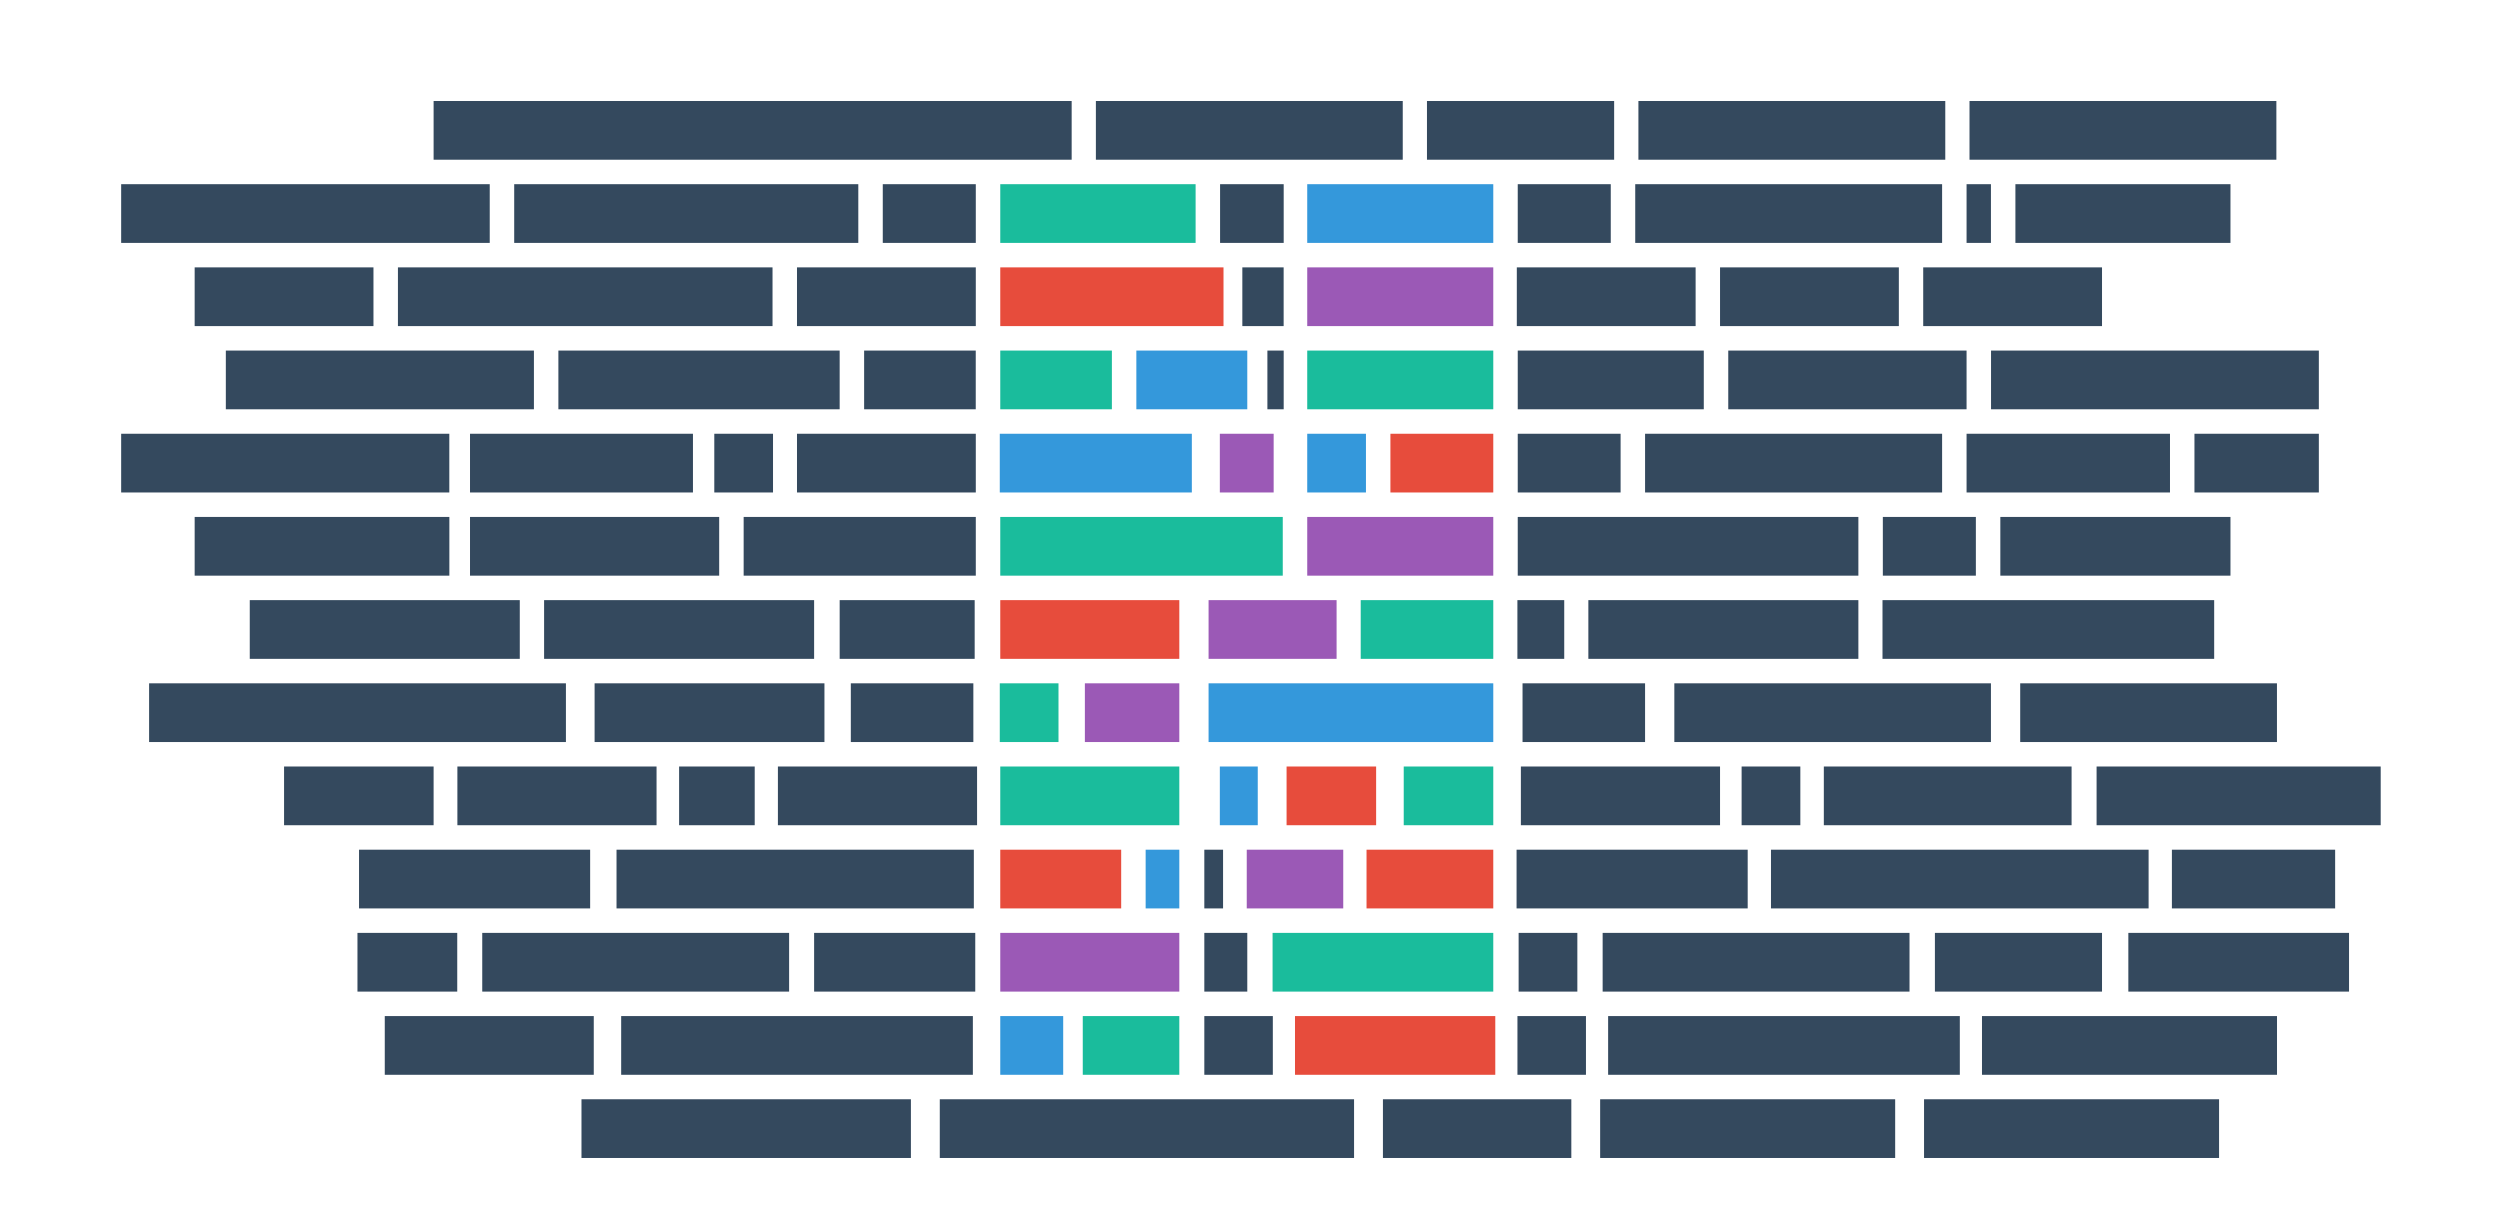 <svg version="1.1"
    xmlns="http://www.w3.org/2000/svg"
    xmlns:xlink="http://www.w3.org/1999/xlink" x="0px" y="0px" viewBox="0 0 510.89 250" enable-background="new 0 0 510.89 250" xml:space="preserve">
    <g id="belt0" class="belt">
        <rect x="402.48" y="20.64" fill="#34495E" width="62.71" height="12" />
        <rect x="334.82" y="20.64" fill="#34495E" width="62.71" height="12" />
        <rect x="291.61" y="20.64" fill="#34495E" width="38.25" height="12" />
        <rect x="223.95" y="20.64" fill="#34495E" width="62.71" height="12" />
        <rect x="88.61" y="20.64" fill="#34495E" width="130.39" height="12" />
    </g>
    <g id="betl1" class="belt">
        <rect x="204.41" y="37.64" fill="#1ABC9C" width="39.92" height="12" />
        <rect x="267.14" y="37.64" fill="#3498DB" width="38.02" height="12" />
        <rect x="249.33" y="37.64" fill="#34495E" width="13" height="12" />
        <rect x="310.16" y="37.64" fill="#34495E" width="19.01" height="12" />
        <rect x="334.17" y="37.64" fill="#34495E" width="62.71" height="12" />
        <rect x="401.88" y="37.64" fill="#34495E" width="4.98" height="12" />
        <rect x="411.86" y="37.64" fill="#34495E" width="43.95" height="12" />
        <rect x="180.4" y="37.64" fill="#34495E" width="19.01" height="12" />
        <rect x="105.08" y="37.64" fill="#34495E" width="70.32" height="12" />
        <rect x="24.76" y="37.64" fill="#34495E" width="75.32" height="12" />
    </g>
    <g id="belt2" class="belt">
        <rect x="267.14" y="54.64" fill="#9B59B6" width="38.02" height="12" />
        <rect x="204.41" y="54.64" fill="#E74C3C" width="45.62" height="12" />
        <rect x="253.88" y="54.64" fill="#34495E" width="8.44" height="12" />
        <rect x="309.97" y="54.64" fill="#34495E" width="36.54" height="12" />
        <rect x="351.5" y="54.64" fill="#34495E" width="36.54" height="12" />
        <rect x="393.02" y="54.64" fill="#34495E" width="36.54" height="12" />
        <rect x="162.87" y="54.64" fill="#34495E" width="36.54" height="12" />
        <rect x="81.32" y="54.64" fill="#34495E" width="76.55" height="12" />
        <rect x="39.78" y="54.64" fill="#34495E" width="36.54" height="12" />
    </g>
    <g id="betl3" class="belt">
        <rect x="204.41" y="71.64" fill="#1ABC9C" width="22.81" height="12" />
        <rect x="232.22" y="71.64" fill="#3498DB" width="22.67" height="12" />
        <rect x="267.14" y="71.64" fill="#1ABC9C" width="38.02" height="12" />
        <rect x="259" y="71.64" fill="#34495E" width="3.33" height="12" />
        <rect x="310.16" y="71.64" fill="#34495E" width="38.02" height="12" />
        <rect x="353.18" y="71.64" fill="#34495E" width="48.7" height="12" />
        <rect x="406.88" y="71.64" fill="#34495E" width="66.99" height="12" />
        <rect x="176.59" y="71.64" fill="#34495E" width="22.81" height="12" />
        <rect x="114.11" y="71.64" fill="#34495E" width="57.48" height="12" />
        <rect x="46.15" y="71.64" fill="#34495E" width="62.96" height="12" />
    </g>
    <g id="belt4" class="belt">
        <rect x="204.31" y="88.64" fill="#3498DB" width="39.25" height="12" />
        <rect x="249.28" y="88.64" fill="#9B59B6" width="11" height="12" />
        <rect x="267.14" y="88.64" fill="#3498DB" width="12" height="12" />
        <rect x="284.14" y="88.64" fill="#E74C3C" width="21.02" height="12" />
        <rect x="336.18" y="88.64" fill="#34495E" width="60.7" height="12" />
        <rect x="310.16" y="88.64" fill="#34495E" width="21.02" height="12" />
        <rect x="401.88" y="88.64" fill="#34495E" width="41.57" height="12" />
        <rect x="448.45" y="88.64" fill="#34495E" width="25.42" height="12" />
        <rect x="162.87" y="88.64" fill="#34495E" width="36.54" height="12" />
        <rect x="145.97" y="88.64" fill="#34495E" width="12" height="12" />
        <rect x="96.05" y="88.64" fill="#34495E" width="45.56" height="12" />
        <rect x="24.76" y="88.64" fill="#34495E" width="67.06" height="12" />
    </g>
    <g id="belt5" class="belt">
        <rect x="204.41" y="105.64" fill="#1ABC9C" width="57.73" height="12" />
        <rect x="267.14" y="105.64" fill="#9B59B6" width="38.02" height="12" />
        <rect x="310.16" y="105.64" fill="#34495E" width="69.61" height="12" />
        <rect x="384.77" y="105.64" fill="#34495E" width="19.01" height="12" />
        <rect x="408.78" y="105.64" fill="#34495E" width="47.03" height="12" />
        <rect x="151.97" y="105.64" fill="#34495E" width="47.44" height="12" />
        <rect x="96.05" y="105.64" fill="#34495E" width="50.92" height="12" />
        <rect x="39.78" y="105.64" fill="#34495E" width="52.05" height="12" />
    </g>
    <g id="belt6" class="belt">
        <rect x="204.41" y="122.64" fill="#E74C3C" width="36.59" height="12" />
        <rect x="246.98" y="122.64" fill="#9B59B6" width="26.16" height="12" />
        <rect x="278.07" y="122.64" fill="#1ABC9C" width="27.09" height="12" />
        <rect x="310.09" y="122.64" fill="#34495E" width="9.57" height="12" />
        <rect x="324.59" y="122.64" fill="#34495E" width="55.18" height="12" />
        <rect x="384.7" y="122.64" fill="#34495E" width="67.78" height="12" />
        <rect x="171.59" y="122.64" fill="#34495E" width="27.59" height="12" />
        <rect x="111.19" y="122.64" fill="#34495E" width="55.18" height="12" />
        <rect x="51.04" y="122.64" fill="#34495E" width="55.18" height="12" />
    </g>
    <g id="belt7" class="belt">
        <rect x="204.31" y="139.64" fill="#1ABC9C" width="12" height="12" />
        <rect x="221.7" y="139.64" fill="#9B59B6" width="19.3" height="12" />
        <rect x="246.98" y="139.64" fill="#3498DB" width="58.18" height="12" />
        <rect x="311.14" y="139.64" fill="#34495E" width="25.04" height="12" />
        <rect x="342.16" y="139.64" fill="#34495E" width="64.7" height="12" />
        <rect x="412.84" y="139.64" fill="#34495E" width="52.47" height="12" />
        <rect x="173.87" y="139.64" fill="#34495E" width="25.04" height="12" />
        <rect x="121.51" y="139.64" fill="#34495E" width="46.97" height="12" />
        <rect x="30.47" y="139.64" fill="#34495E" width="85.18" height="12" />
    </g>
    <g id="belt8" class="belt">
        <rect x="204.41" y="156.64" fill="#1ABC9C" width="36.59" height="12" />
        <rect x="286.86" y="156.64" fill="#1ABC9C" width="18.3" height="12" />
        <rect x="262.92" y="156.64" fill="#E74C3C" width="18.3" height="12" />
        <rect x="249.28" y="156.64" fill="#3498DB" width="7.75" height="12" />
        <rect x="310.8" y="156.64" fill="#34495E" width="40.7" height="12" />
        <rect x="355.91" y="156.64" fill="#34495E" width="12" height="12" />
        <rect x="372.71" y="156.64" fill="#34495E" width="50.63" height="12" />
        <rect x="428.45" y="156.64" fill="#34495E" width="58.06" height="12" />
        <rect x="158.97" y="156.64" fill="#34495E" width="40.7" height="12" />
        <rect x="138.78" y="156.64" fill="#34495E" width="15.45" height="12" />
        <rect x="93.47" y="156.64" fill="#34495E" width="40.7" height="12" />
        <rect x="58.05" y="156.64" fill="#34495E" width="30.56" height="12" />
    </g>
    <g id="belt9" class="belt">
        <rect x="204.41" y="173.64" fill="#E74C3C" width="24.71" height="12" />
        <rect x="234.12" y="173.64" fill="#3498DB" width="6.88" height="12" />
        <rect x="279.26" y="173.64" fill="#E74C3C" width="25.9" height="12" />
        <rect x="254.78" y="173.64" fill="#9B59B6" width="19.72" height="12" />
        <rect x="246.11" y="173.64" fill="#34495E" width="3.83" height="12" />
        <rect x="309.92" y="173.64" fill="#34495E" width="47.23" height="12" />
        <rect x="361.91" y="173.64" fill="#34495E" width="77.17" height="12" />
        <rect x="443.84" y="173.64" fill="#34495E" width="33.36" height="12" />
        <rect x="125.99" y="173.64" fill="#34495E" width="73.02" height="12" />
        <rect x="73.37" y="173.64" fill="#34495E" width="47.23" height="12" />
    </g>
    <g id="belt10" class="belt">
        <rect x="204.41" y="190.64" fill="#9B59B6" width="36.59" height="12" />
        <rect x="260.06" y="190.64" fill="#1ABC9C" width="45.1" height="12" />
        <rect x="246.11" y="190.64" fill="#34495E" width="8.78" height="12" />
        <rect x="310.34" y="190.64" fill="#34495E" width="12" height="12" />
        <rect x="327.51" y="190.64" fill="#34495E" width="62.71" height="12" />
        <rect x="395.41" y="190.64" fill="#34495E" width="34.15" height="12" />
        <rect x="434.94" y="190.64" fill="#34495E" width="45.1" height="12" />
        <rect x="166.37" y="190.64" fill="#34495E" width="32.93" height="12" />
        <rect x="98.55" y="190.64" fill="#34495E" width="62.71" height="12" />
        <rect x="73.05" y="190.64" fill="#34495E" width="20.39" height="12" />
    </g>
    <g id="belt11" class="belt">
        <rect x="264.64" y="207.64" fill="#E74C3C" width="40.93" height="12" />
        <rect x="204.41" y="207.64" fill="#3498DB" width="12.86" height="12" />
        <rect x="221.27" y="207.64" fill="#1ABC9C" width="19.73" height="12" />
        <rect x="310.1" y="207.64" fill="#34495E" width="14" height="12" />
        <rect x="328.63" y="207.64" fill="#34495E" width="71.87" height="12" />
        <rect x="405.03" y="207.64" fill="#34495E" width="60.29" height="12" />
        <rect x="126.94" y="207.64" fill="#34495E" width="71.87" height="12" />
        <rect x="78.63" y="207.64" fill="#34495E" width="42.71" height="12" />
        <rect x="246.11" y="207.64" fill="#34495E" width="14" height="12" />
    </g>
    <g id="balt12" class="belt">
        <rect x="393.19" y="224.64" fill="#34495E" width="60.29" height="12" />
        <rect x="327" y="224.64" fill="#34495E" width="60.29" height="12" />
        <rect x="282.61" y="224.64" fill="#34495E" width="38.5" height="12" />
        <rect x="192.05" y="224.64" fill="#34495E" width="84.66" height="12" />
        <rect x="118.83" y="224.64" fill="#34495E" width="67.32" height="12" />
    </g>
</svg>